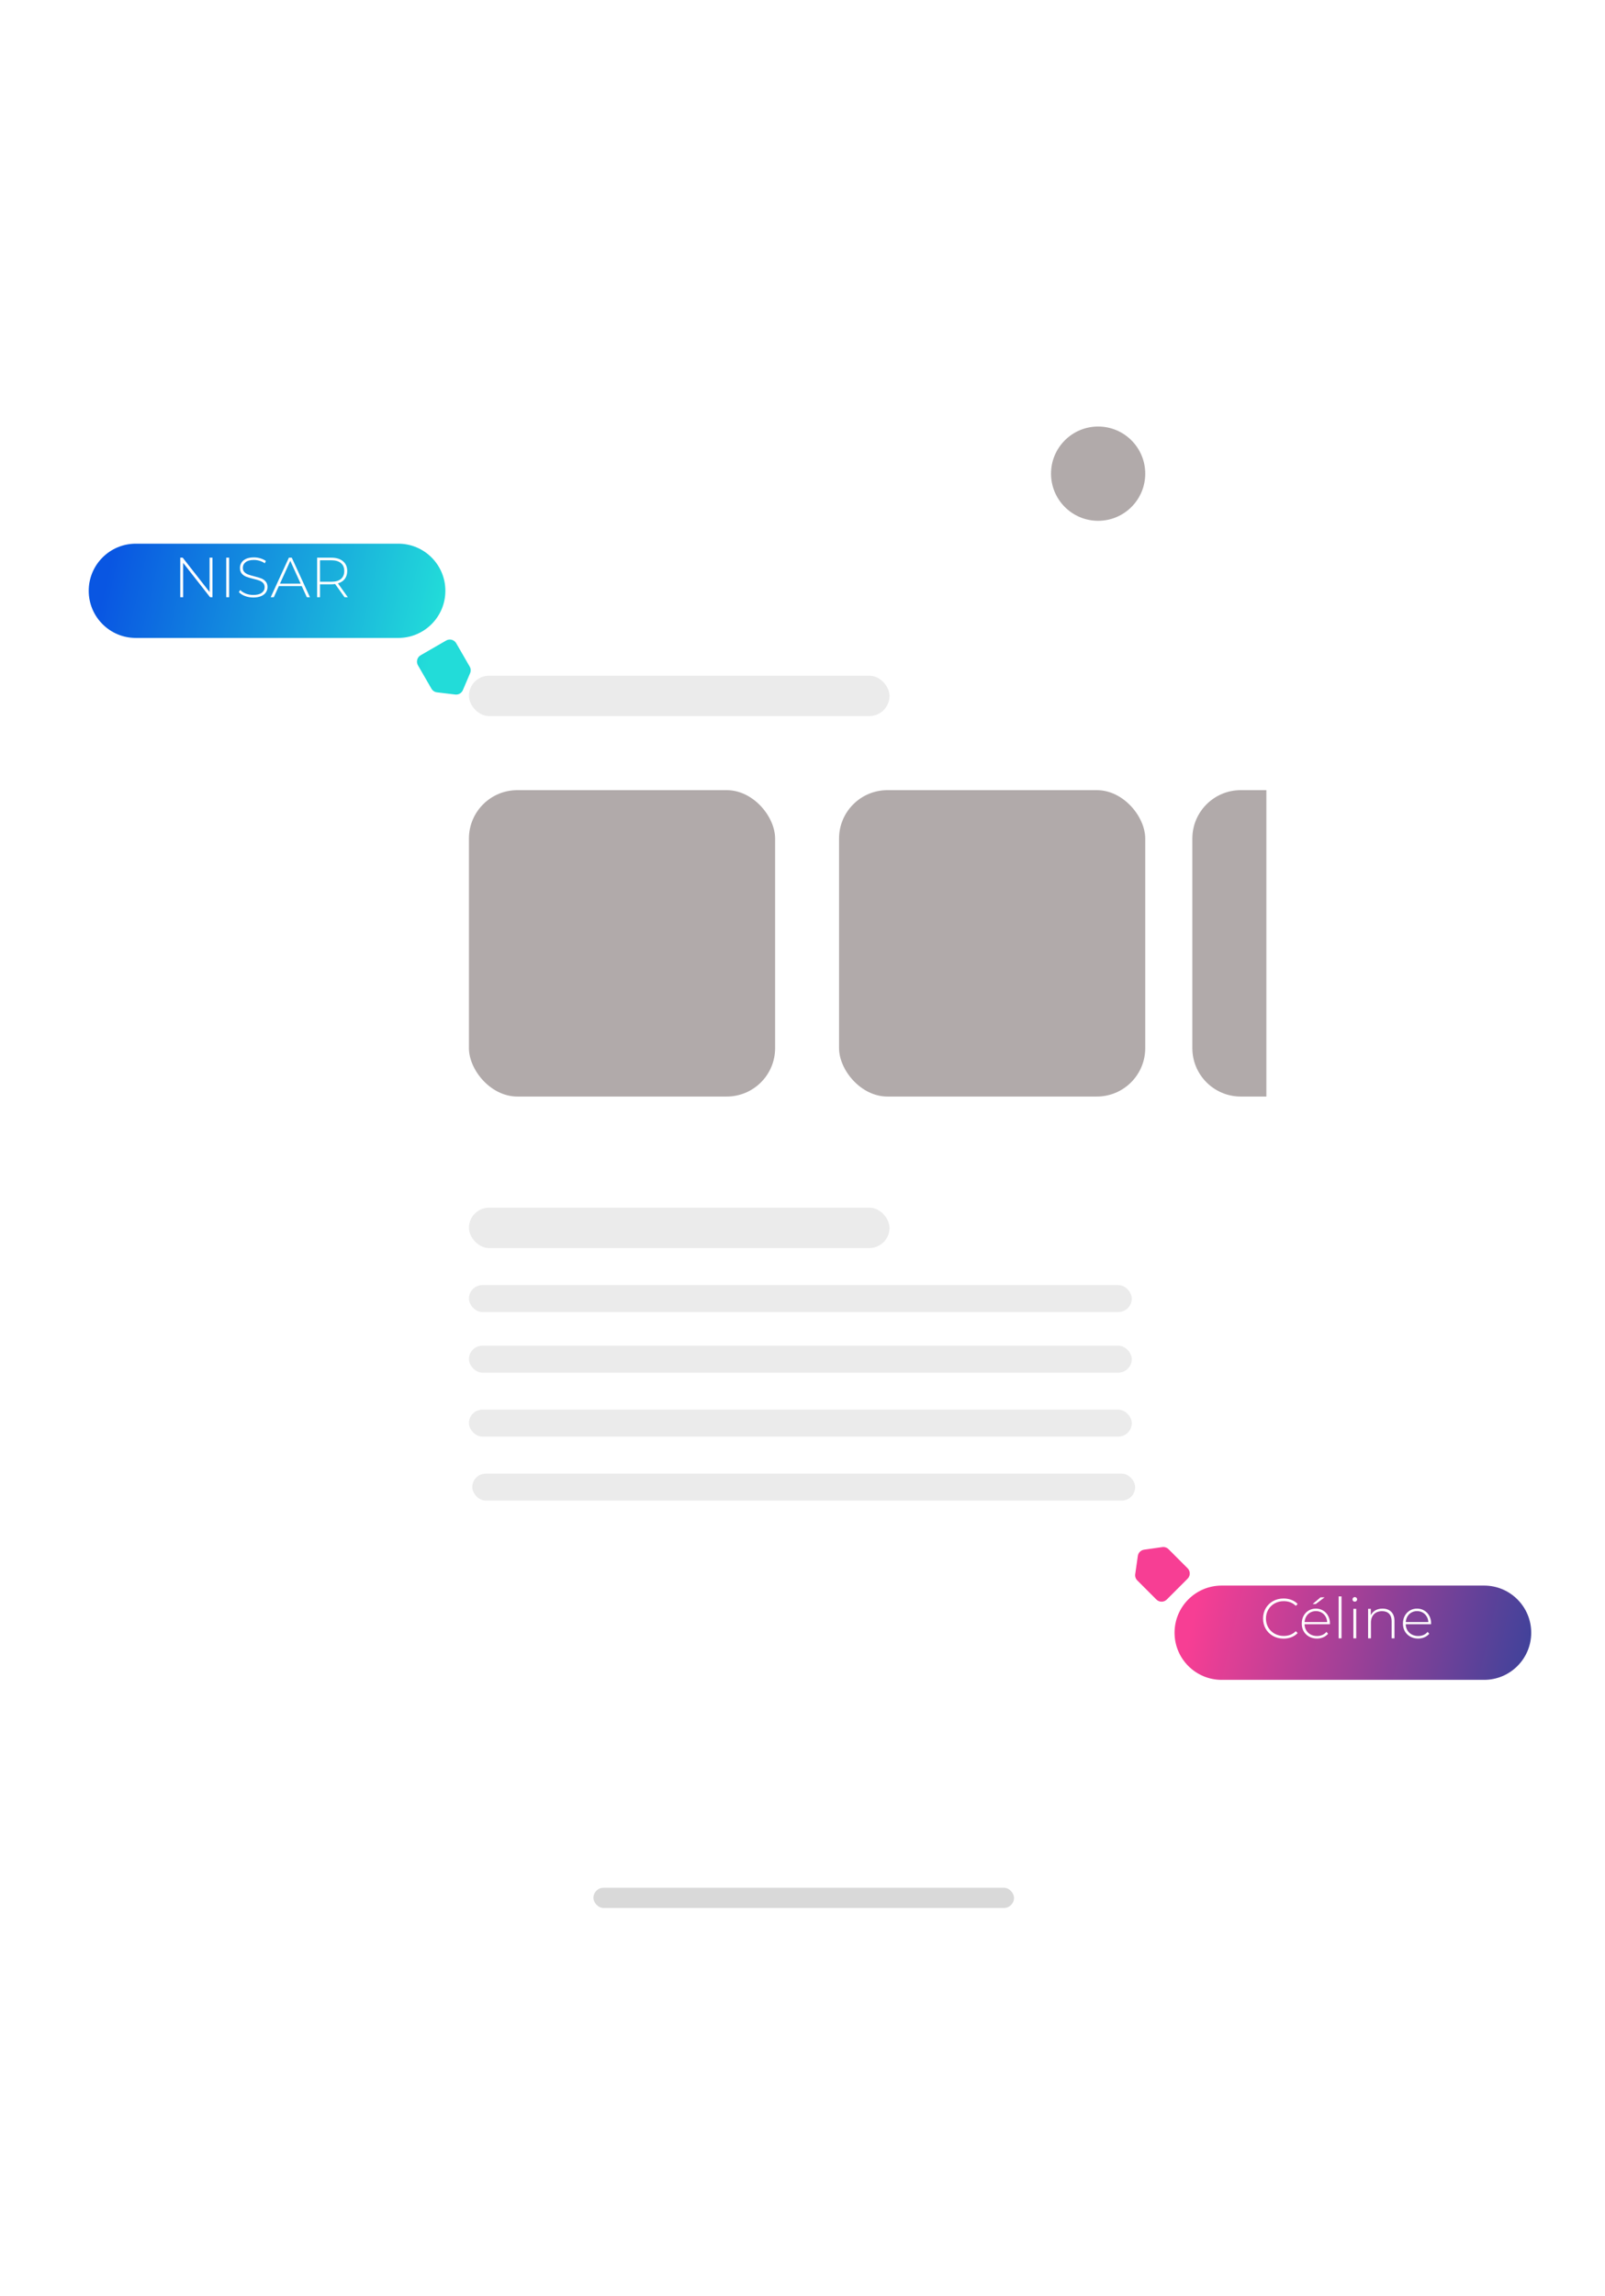 <svg xmlns="http://www.w3.org/2000/svg" width="398" height="569" fill="none" viewBox="0 0 398 569"><g filter="url(#filter0_d_230_1275)"><rect width="230.286" height="403" x="83.742" y="79" fill="#fff" rx="40"/></g><rect width="104.296" height="5.006" x="147.154" y="467.816" fill="#D9D9D9" rx="2.503"/><rect width="104.296" height="10.012" x="116.283" y="167.443" fill="#EBEBEB" rx="5.006"/><rect width="104.296" height="10.012" x="116.283" y="299.273" fill="#EBEBEB" rx="5.006"/><rect width="164.371" height="6.675" x="116.283" y="318.464" fill="#EBEBEB" rx="3.337"/><rect width="164.371" height="6.675" x="116.283" y="333.482" fill="#EBEBEB" rx="3.337"/><rect width="164.371" height="6.675" x="116.283" y="349.335" fill="#EBEBEB" rx="3.337"/><rect width="164.371" height="6.675" x="117.117" y="365.188" fill="#EBEBEB" rx="3.337"/><circle cx="272.31" cy="117.381" r="11.681" fill="#B1AAAA"/><rect width="75.927" height="75.927" x="116.283" y="195.812" fill="#B1AAAA" rx="12"/><rect width="75.927" height="75.927" x="208.063" y="195.812" fill="#B1AAAA" rx="12"/><path fill="#B1AAAA" d="M295.672 207.812C295.672 201.184 301.044 195.812 307.672 195.812H314.028V271.739H307.672C301.044 271.739 295.672 266.367 295.672 259.739V207.812Z"/><g filter="url(#filter1_d_230_1275)"><path fill="url(#paint0_linear_230_1275)" fill-rule="evenodd" d="M33.681 130.731C27.23 130.731 22 135.961 22 142.412C22 148.863 27.23 154.093 33.681 154.093H98.762C105.213 154.093 110.443 148.863 110.443 142.412C110.443 135.961 105.213 130.731 98.762 130.731H33.681ZM116.716 161.998C116.733 162.281 116.684 162.564 116.572 162.825L114.78 167.021C114.625 167.384 114.356 167.687 114.014 167.885C113.672 168.082 113.275 168.163 112.883 168.116L108.353 167.57C108.072 167.536 107.802 167.437 107.566 167.281C107.329 167.125 107.132 166.916 106.991 166.671L103.644 160.875C103.402 160.456 103.337 159.958 103.462 159.49C103.587 159.022 103.893 158.624 104.313 158.382L110.635 154.731C111.054 154.489 111.553 154.424 112.02 154.549C112.488 154.674 112.886 154.98 113.128 155.399L116.475 161.195C116.616 161.441 116.699 161.716 116.716 161.998Z" clip-rule="evenodd"/></g><path fill="#fff" d="M52.683 138.2V148H52.095L45.417 139.488V148H44.703V138.2H45.305L51.969 146.712V138.2H52.683ZM56.105 138.2H56.819V148H56.105V138.2ZM62.81 148.07C62.092 148.07 61.406 147.949 60.752 147.706C60.108 147.454 59.604 147.132 59.24 146.74L59.562 146.208C59.908 146.572 60.37 146.871 60.948 147.104C61.536 147.328 62.152 147.44 62.796 147.44C63.73 147.44 64.434 147.263 64.91 146.908C65.386 146.553 65.624 146.091 65.624 145.522C65.624 145.083 65.498 144.733 65.246 144.472C64.994 144.211 64.682 144.01 64.308 143.87C63.935 143.73 63.431 143.585 62.796 143.436C62.078 143.259 61.499 143.086 61.06 142.918C60.631 142.75 60.262 142.493 59.954 142.148C59.656 141.793 59.506 141.322 59.506 140.734C59.506 140.258 59.632 139.824 59.884 139.432C60.136 139.031 60.519 138.713 61.032 138.48C61.555 138.247 62.204 138.13 62.978 138.13C63.52 138.13 64.052 138.209 64.574 138.368C65.097 138.527 65.55 138.741 65.932 139.012L65.666 139.586C65.274 139.315 64.84 139.11 64.364 138.97C63.898 138.83 63.436 138.76 62.978 138.76C62.073 138.76 61.387 138.942 60.92 139.306C60.454 139.67 60.22 140.141 60.22 140.72C60.22 141.159 60.346 141.509 60.598 141.77C60.85 142.031 61.163 142.232 61.536 142.372C61.91 142.512 62.418 142.661 63.062 142.82C63.781 142.997 64.355 143.17 64.784 143.338C65.214 143.506 65.578 143.763 65.876 144.108C66.184 144.444 66.338 144.901 66.338 145.48C66.338 145.956 66.208 146.39 65.946 146.782C65.694 147.174 65.302 147.487 64.77 147.72C64.238 147.953 63.585 148.07 62.81 148.07ZM74.828 145.242H69.144L67.898 148H67.128L71.636 138.2H72.35L76.858 148H76.088L74.828 145.242ZM74.562 144.64L71.986 138.984L69.424 144.64H74.562ZM85.441 148L83.103 144.724C82.757 144.771 82.44 144.794 82.151 144.794H79.351V148H78.637V138.2H82.151C83.383 138.2 84.349 138.494 85.049 139.082C85.749 139.661 86.099 140.468 86.099 141.504C86.099 142.279 85.898 142.932 85.497 143.464C85.105 143.987 84.54 144.355 83.803 144.57L86.253 148H85.441ZM82.151 144.164C83.196 144.164 83.994 143.935 84.545 143.478C85.095 143.011 85.371 142.353 85.371 141.504C85.371 140.655 85.095 140.001 84.545 139.544C83.994 139.077 83.196 138.844 82.151 138.844H79.351V144.164H82.151Z"/><g filter="url(#filter2_d_230_1275)"><path fill="url(#paint1_linear_230_1275)" fill-rule="evenodd" d="M281.581 386.937C281.491 386.669 281.466 386.383 281.506 386.102L282.151 381.585C282.207 381.194 282.388 380.832 282.667 380.553C282.946 380.273 283.309 380.092 283.7 380.036L288.217 379.391C288.497 379.351 288.783 379.377 289.052 379.466C289.321 379.556 289.565 379.707 289.765 379.907L294.498 384.639C294.84 384.982 295.032 385.446 295.032 385.93C295.032 386.414 294.84 386.878 294.498 387.221L289.335 392.383C288.993 392.725 288.529 392.918 288.045 392.918C287.561 392.918 287.096 392.725 286.754 392.383L282.022 387.651C281.822 387.45 281.671 387.206 281.581 386.937ZM302.941 388.929C296.49 388.929 291.26 394.159 291.26 400.61C291.26 407.062 296.49 412.292 302.941 412.292H368.022C374.473 412.292 379.703 407.062 379.703 400.61C379.703 394.159 374.473 388.929 368.022 388.929H302.941Z" clip-rule="evenodd"/></g><path fill="#fff" d="M318.291 406.07C317.33 406.07 316.462 405.855 315.687 405.426C314.922 404.997 314.315 404.404 313.867 403.648C313.429 402.892 313.209 402.043 313.209 401.1C313.209 400.157 313.429 399.308 313.867 398.552C314.315 397.796 314.922 397.203 315.687 396.774C316.462 396.345 317.33 396.13 318.291 396.13C319.001 396.13 319.654 396.247 320.251 396.48C320.849 396.704 321.357 397.04 321.777 397.488L321.329 397.95C320.545 397.175 319.542 396.788 318.319 396.788C317.498 396.788 316.751 396.975 316.079 397.348C315.407 397.721 314.88 398.239 314.497 398.902C314.115 399.555 313.923 400.288 313.923 401.1C313.923 401.912 314.115 402.649 314.497 403.312C314.88 403.965 315.407 404.479 316.079 404.852C316.751 405.225 317.498 405.412 318.319 405.412C319.533 405.412 320.536 405.02 321.329 404.236L321.777 404.698C321.357 405.146 320.844 405.487 320.237 405.72C319.64 405.953 318.991 406.07 318.291 406.07ZM329.777 402.514H323.491C323.51 403.083 323.654 403.592 323.925 404.04C324.196 404.479 324.56 404.819 325.017 405.062C325.484 405.305 326.006 405.426 326.585 405.426C327.061 405.426 327.5 405.342 327.901 405.174C328.312 404.997 328.652 404.74 328.923 404.404L329.329 404.866C329.012 405.249 328.61 405.543 328.125 405.748C327.649 405.953 327.131 406.056 326.571 406.056C325.843 406.056 325.194 405.897 324.625 405.58C324.056 405.263 323.608 404.824 323.281 404.264C322.964 403.704 322.805 403.065 322.805 402.346C322.805 401.637 322.954 401.002 323.253 400.442C323.561 399.873 323.981 399.429 324.513 399.112C325.045 398.795 325.642 398.636 326.305 398.636C326.968 398.636 327.56 398.795 328.083 399.112C328.615 399.42 329.03 399.854 329.329 400.414C329.637 400.974 329.791 401.609 329.791 402.318L329.777 402.514ZM326.305 399.252C325.792 399.252 325.33 399.369 324.919 399.602C324.508 399.826 324.177 400.148 323.925 400.568C323.682 400.979 323.542 401.445 323.505 401.968H329.105C329.077 401.445 328.937 400.979 328.685 400.568C328.433 400.157 328.102 399.835 327.691 399.602C327.28 399.369 326.818 399.252 326.305 399.252ZM327.453 395.85H328.461L326.263 397.502H325.507L327.453 395.85ZM331.957 395.612H332.657V406H331.957V395.612ZM335.607 398.692H336.307V406H335.607V398.692ZM335.957 396.914C335.798 396.914 335.663 396.863 335.551 396.76C335.439 396.648 335.383 396.513 335.383 396.354C335.383 396.195 335.439 396.06 335.551 395.948C335.663 395.836 335.798 395.78 335.957 395.78C336.116 395.78 336.251 395.836 336.363 395.948C336.475 396.051 336.531 396.181 336.531 396.34C336.531 396.499 336.475 396.634 336.363 396.746C336.251 396.858 336.116 396.914 335.957 396.914ZM342.827 398.636C343.742 398.636 344.465 398.902 344.997 399.434C345.529 399.966 345.795 400.731 345.795 401.73V406H345.095V401.786C345.095 400.965 344.885 400.339 344.465 399.91C344.055 399.481 343.476 399.266 342.729 399.266C341.871 399.266 341.194 399.523 340.699 400.036C340.205 400.549 339.957 401.24 339.957 402.108V406H339.257V398.692H339.929V400.274C340.181 399.761 340.555 399.359 341.049 399.07C341.553 398.781 342.146 398.636 342.827 398.636ZM354.865 402.514H348.579C348.598 403.083 348.742 403.592 349.013 404.04C349.284 404.479 349.648 404.819 350.105 405.062C350.572 405.305 351.094 405.426 351.673 405.426C352.149 405.426 352.588 405.342 352.989 405.174C353.4 404.997 353.74 404.74 354.011 404.404L354.417 404.866C354.1 405.249 353.698 405.543 353.213 405.748C352.737 405.953 352.219 406.056 351.659 406.056C350.931 406.056 350.282 405.897 349.713 405.58C349.144 405.263 348.696 404.824 348.369 404.264C348.052 403.704 347.893 403.065 347.893 402.346C347.893 401.637 348.042 401.002 348.341 400.442C348.649 399.873 349.069 399.429 349.601 399.112C350.133 398.795 350.73 398.636 351.393 398.636C352.056 398.636 352.648 398.795 353.171 399.112C353.703 399.42 354.118 399.854 354.417 400.414C354.725 400.974 354.879 401.609 354.879 402.318L354.865 402.514ZM351.393 399.252C350.88 399.252 350.418 399.369 350.007 399.602C349.596 399.826 349.265 400.148 349.013 400.568C348.77 400.979 348.63 401.445 348.593 401.968H354.193C354.165 401.445 354.025 400.979 353.773 400.568C353.521 400.157 353.19 399.835 352.779 399.602C352.368 399.369 351.906 399.252 351.393 399.252Z"/><defs><filter id="filter0_d_230_1275" width="396.286" height="569" x=".742" y="0" color-interpolation-filters="sRGB" filterUnits="userSpaceOnUse"><feFlood flood-opacity="0" result="BackgroundImageFix"/><feColorMatrix in="SourceAlpha" result="hardAlpha" type="matrix" values="0 0 0 0 0 0 0 0 0 0 0 0 0 0 0 0 0 0 127 0"/><feOffset dy="4"/><feGaussianBlur stdDeviation="41.5"/><feComposite in2="hardAlpha" operator="out"/><feColorMatrix type="matrix" values="0 0 0 0 0 0 0 0 0 0 0 0 0 0 0 0 0 0 0.06 0"/><feBlend in2="BackgroundImageFix" mode="normal" result="effect1_dropShadow_230_1275"/><feBlend in="SourceGraphic" in2="effect1_dropShadow_230_1275" mode="normal" result="shape"/></filter><filter id="filter1_d_230_1275" width="102.719" height="45.398" x="18" y="130.731" color-interpolation-filters="sRGB" filterUnits="userSpaceOnUse"><feFlood flood-opacity="0" result="BackgroundImageFix"/><feColorMatrix in="SourceAlpha" result="hardAlpha" type="matrix" values="0 0 0 0 0 0 0 0 0 0 0 0 0 0 0 0 0 0 127 0"/><feOffset dy="4"/><feGaussianBlur stdDeviation="2"/><feComposite in2="hardAlpha" operator="out"/><feColorMatrix type="matrix" values="0 0 0 0 0.133 0 0 0 0 0.863 0 0 0 0 0.851 0 0 0 0.1 0"/><feBlend in2="BackgroundImageFix" mode="normal" result="effect1_dropShadow_230_1275"/><feBlend in="SourceGraphic" in2="effect1_dropShadow_230_1275" mode="normal" result="shape"/></filter><filter id="filter2_d_230_1275" width="106.216" height="40.919" x="277.487" y="379.373" color-interpolation-filters="sRGB" filterUnits="userSpaceOnUse"><feFlood flood-opacity="0" result="BackgroundImageFix"/><feColorMatrix in="SourceAlpha" result="hardAlpha" type="matrix" values="0 0 0 0 0 0 0 0 0 0 0 0 0 0 0 0 0 0 127 0"/><feOffset dy="4"/><feGaussianBlur stdDeviation="2"/><feComposite in2="hardAlpha" operator="out"/><feColorMatrix type="matrix" values="0 0 0 0 0.82 0 0 0 0 0.224 0 0 0 0 0.549 0 0 0 0.1 0"/><feBlend in2="BackgroundImageFix" mode="normal" result="effect1_dropShadow_230_1275"/><feBlend in="SourceGraphic" in2="effect1_dropShadow_230_1275" mode="normal" result="shape"/></filter><linearGradient id="paint0_linear_230_1275" x1="27.423" x2="107.94" y1="135.32" y2="154.093" gradientUnits="userSpaceOnUse"><stop stop-color="#0956E2"/><stop offset="1" stop-color="#22DCD9"/></linearGradient><linearGradient id="paint1_linear_230_1275" x1="296.684" x2="377.201" y1="393.518" y2="412.292" gradientUnits="userSpaceOnUse"><stop stop-color="#F73E94"/><stop offset="1" stop-color="#42429A"/></linearGradient></defs></svg>